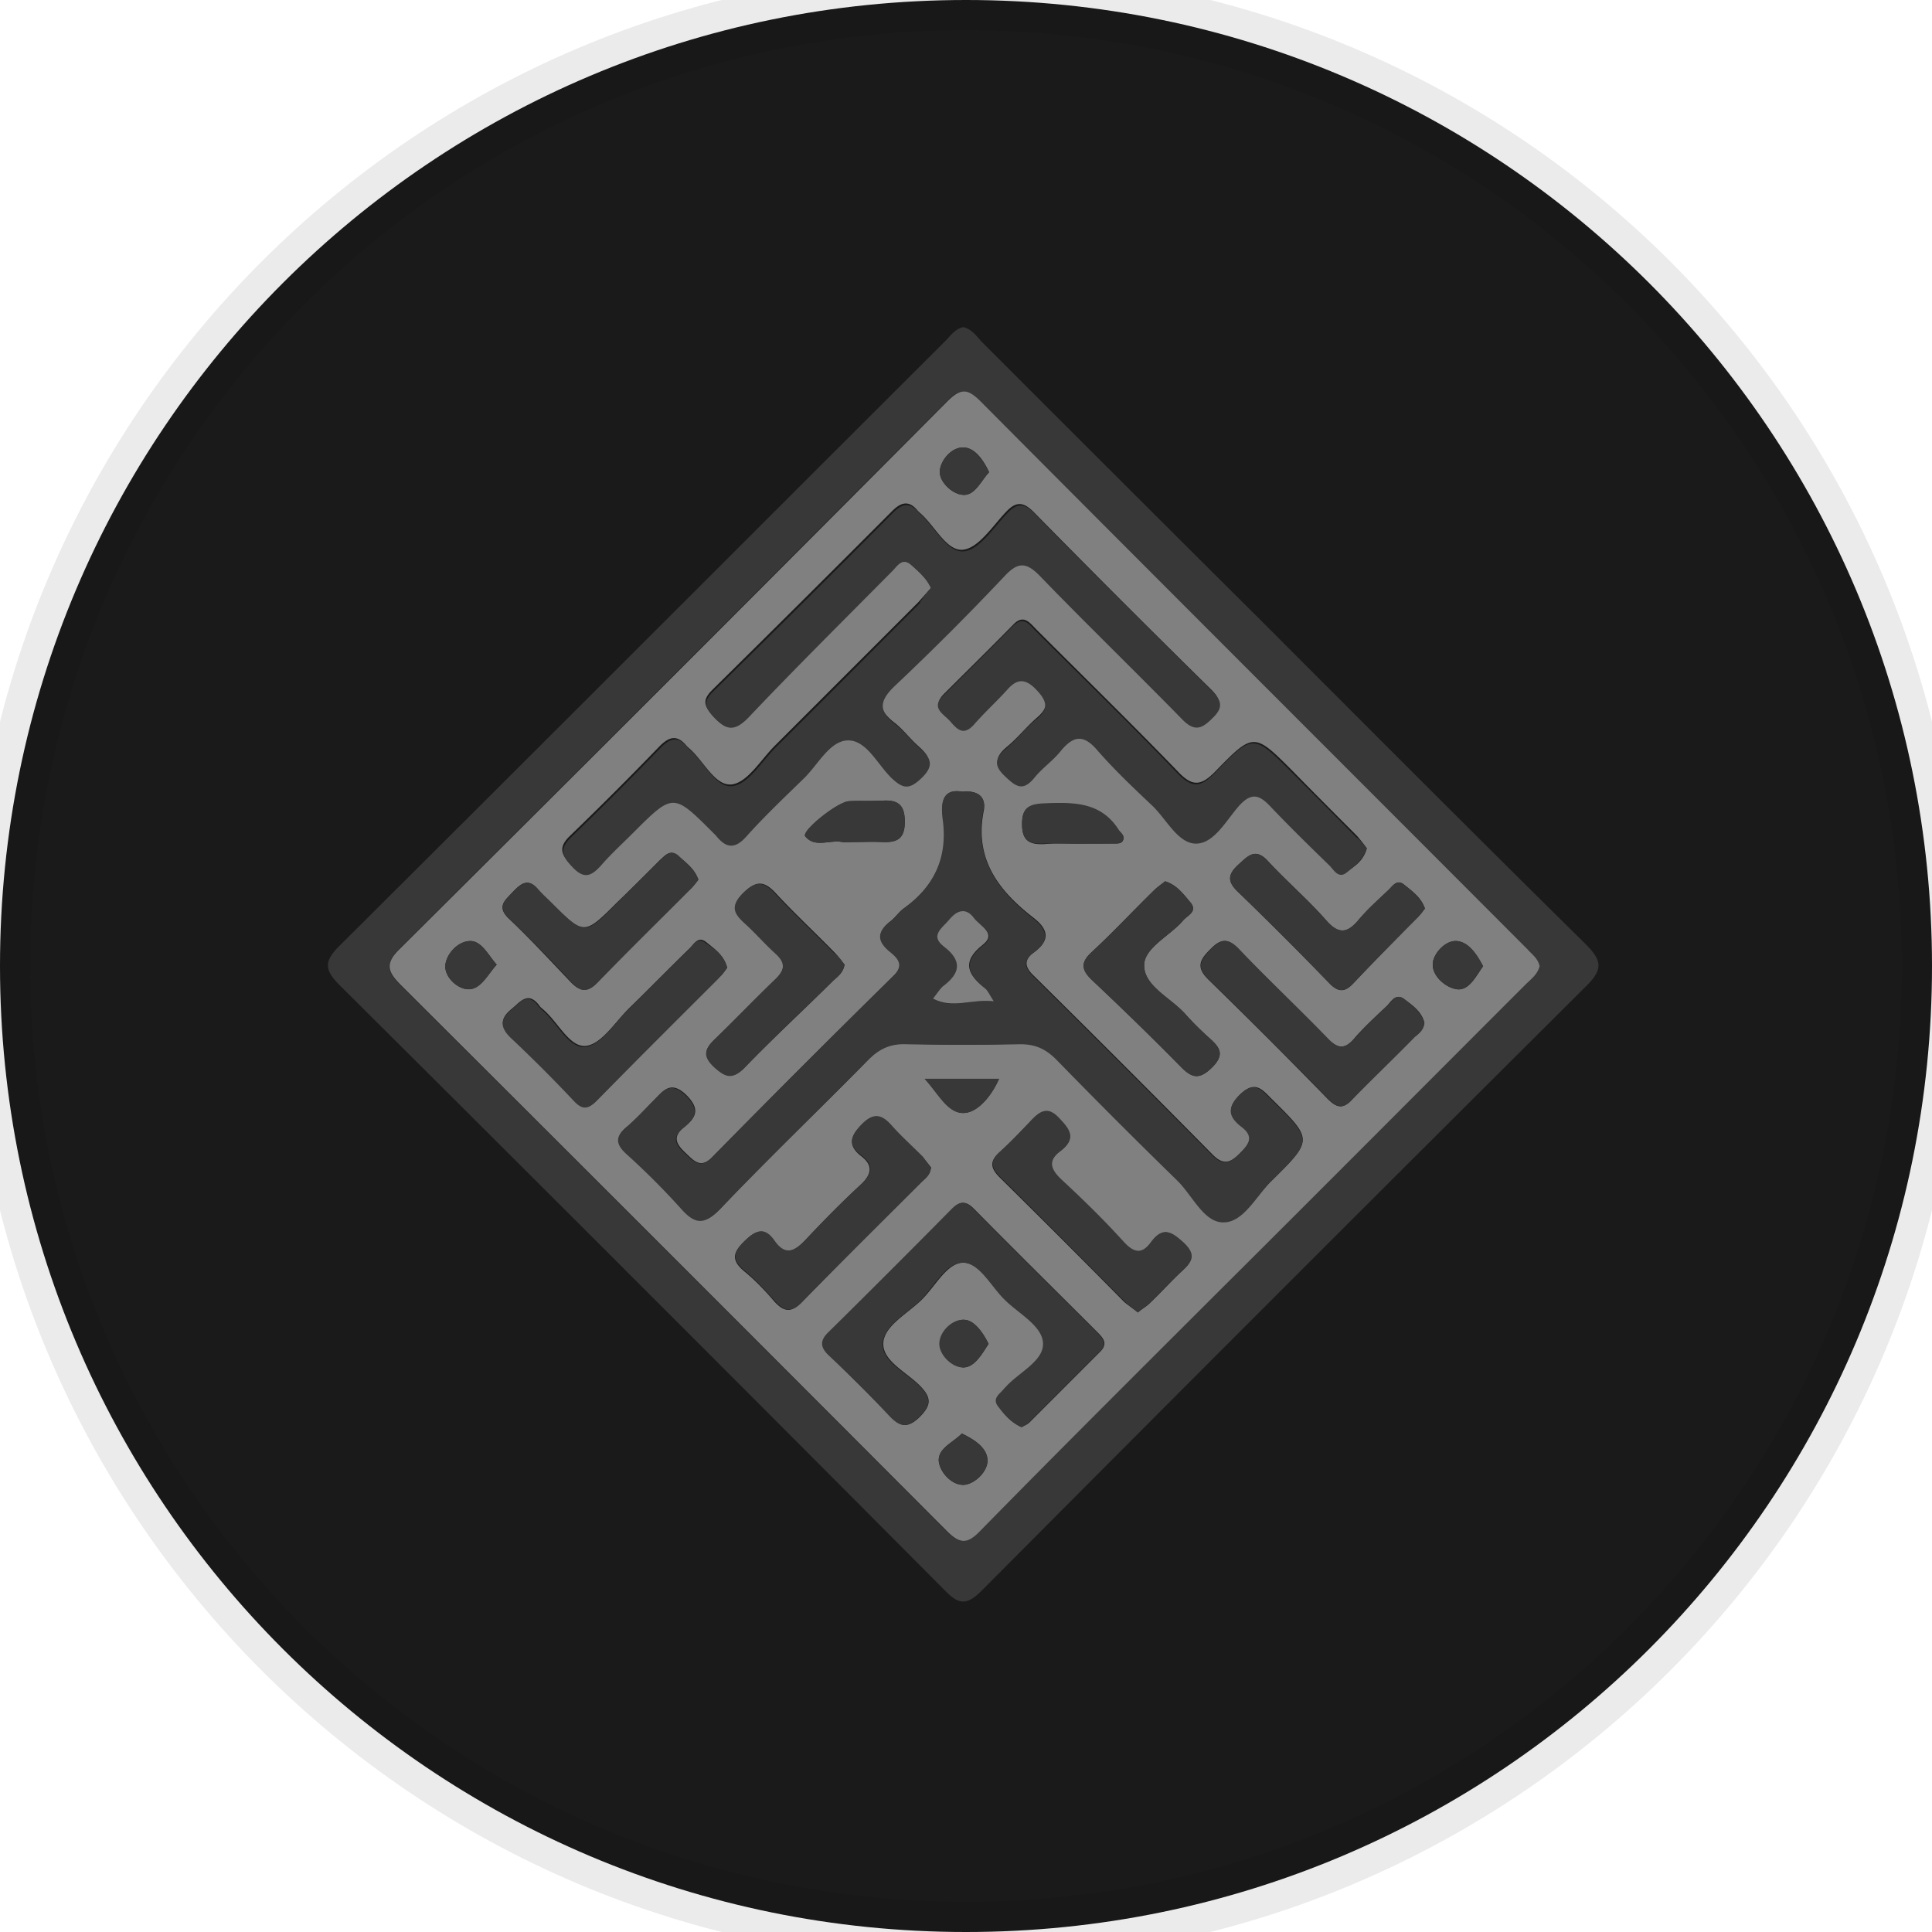 <svg xmlns="http://www.w3.org/2000/svg" width="64" height="64" fill="#000000"><path fill="#1A1A1A" d="M32 64c17.673 0 32-14.327 32-32S49.673 0 32 0 0 14.327 0 32s14.327 32 32 32"/><path fill="#383838" d="M31.914 10.837c.278.07.434.295.607.486 3.02 3.02 6.039 6.038 9.076 9.058 3.644 3.644 7.27 7.288 10.932 10.897.52.52.59.816.034 1.37a5457 5457 0 0 0-20.042 20.043c-.503.503-.763.468-1.232-.017a5457 5457 0 0 0-20.042-20.042c-.52-.521-.503-.799 0-1.302 6.698-6.663 13.362-13.344 20.06-20.025.173-.173.33-.416.607-.468m19.088 21.17c-.052-.26-.26-.4-.417-.555C44.547 25.396 38.491 19.357 32.47 13.3c-.434-.434-.676-.451-1.11 0-6.039 6.056-12.078 12.112-18.134 18.133-.485.486-.399.764.035 1.198a8883 8883 0 0 1 18.081 18.08c.434.435.677.452 1.111 0 2.603-2.654 5.258-5.274 7.878-7.912l10.186-10.186c.19-.19.434-.347.486-.607"/><path fill="#808080" d="M51.003 32.007c-.07.277-.295.434-.468.607-3.401 3.401-6.785 6.802-10.186 10.186-2.638 2.637-5.275 5.258-7.878 7.913-.434.45-.677.433-1.11 0A8883 8883 0 0 0 13.278 32.63c-.434-.434-.538-.711-.035-1.197a4461 4461 0 0 0 18.134-18.133c.45-.451.676-.434 1.11 0 6.021 6.056 12.077 12.094 18.116 18.15.139.157.347.295.4.556m-19.122-5.779c-.66-.121-.712.382-.642.85.19 1.285-.243 2.256-1.284 3.003-.174.121-.295.312-.452.433-.45.347-.433.66 0 1.007.295.225.469.45.087.815a488 488 0 0 0-5.986 5.987c-.4.416-.625.121-.903-.139-.295-.278-.434-.52-.052-.833.417-.33.555-.607.087-1.076-.52-.503-.764-.139-1.076.174-.295.295-.573.625-.902.885-.382.33-.33.572.017.885a25 25 0 0 1 1.787 1.787c.469.52.781.573 1.302.035 1.596-1.683 3.28-3.28 4.91-4.946.365-.364.73-.538 1.25-.52q1.9.051 3.8 0c.486-.018.85.156 1.18.503a293 293 0 0 0 4.026 4.026c.503.486.885 1.388 1.544 1.37.625-.034 1.041-.884 1.562-1.37 1.37-1.354 1.353-1.354-.017-2.707-.313-.312-.538-.608-1.024-.156-.451.434-.4.728.052 1.075.434.33.226.59-.07.885-.312.313-.537.417-.902.053a636 636 0 0 0-5.934-5.935c-.295-.278-.33-.52 0-.764.555-.399.503-.763-.018-1.162-1.162-.902-1.96-1.961-1.63-3.557.068-.434-.192-.66-.712-.608m-1.041-6.75-.417.469L25.67 24.7c-.469.469-.903 1.215-1.423 1.284-.573.07-.937-.798-1.44-1.214l-.053-.052c-.312-.382-.572-.33-.902 0a120 120 0 0 1-2.967 2.967c-.4.382-.295.625.034.972.382.399.625.33.955-.035.33-.382.711-.712 1.058-1.076 1.354-1.336 1.354-1.336 2.655-.017.035.034.087.07.104.104.33.416.625.451 1.007.017.607-.66 1.25-1.284 1.891-1.909.469-.45.85-1.232 1.44-1.266.625-.035.99.763 1.458 1.232.364.364.59.434 1.006.017.452-.434.296-.677-.069-1.006-.278-.243-.503-.556-.798-.781-.538-.417-.555-.746-.035-1.25a90 90 0 0 0 3.644-3.644c.451-.468.712-.503 1.18-.017 1.562 1.614 3.176 3.175 4.737 4.772.4.399.625.278.972-.052s.347-.555 0-.902a471 471 0 0 1-5.882-5.883c-.33-.33-.573-.364-.903-.017-.45.468-.92 1.214-1.44 1.266-.555.053-.937-.815-1.44-1.232l-.052-.052c-.278-.347-.538-.312-.85 0a957 957 0 0 1-5.952 5.918c-.313.312-.313.503-.018.832.417.469.712.556 1.18.035 1.562-1.648 3.176-3.245 4.772-4.859.156-.156.313-.433.59-.208.278.278.555.486.712.833m14.437 8.624c-.104-.139-.208-.277-.33-.416-.711-.712-1.423-1.423-2.117-2.134-1.284-1.285-1.301-1.302-2.568 0-.486.503-.78.503-1.25 0-1.544-1.597-3.123-3.141-4.685-4.703-.208-.208-.416-.52-.763-.156-.764.78-1.527 1.527-2.29 2.29-.452.451.034.625.242.885.209.26.434.451.764.087.347-.4.746-.746 1.093-1.145.33-.365.607-.382.972-.017.347.347.434.607.017.971-.364.313-.66.694-1.024.99-.382.329-.399.572 0 .936.347.33.573.469.937.035.26-.33.625-.573.885-.902.4-.504.747-.538 1.198-.035.572.66 1.214 1.25 1.839 1.857.468.45.85 1.25 1.44 1.25.608 0 1.007-.782 1.44-1.268.4-.45.677-.33 1.024.035a70 70 0 0 0 1.961 1.96c.156.157.295.452.573.227.243-.14.538-.348.642-.747M33.842 47.277c.086-.052.19-.087.26-.156l2.342-2.343c.278-.278.087-.468-.104-.66-1.353-1.353-2.724-2.706-4.078-4.077-.26-.26-.45-.26-.711 0a451 451 0 0 1-4.078 4.078c-.295.277-.295.503 0 .78.677.66 1.354 1.32 2.013 2.013.347.365.59.4.972.035.382-.382.416-.625.035-1.024-.452-.468-1.267-.833-1.232-1.44.034-.573.815-.972 1.284-1.44.45-.451.832-1.215 1.37-1.215s.937.78 1.371 1.215c.469.468 1.25.85 1.284 1.44s-.78.972-1.232 1.458l-.052.052c-.121.173-.416.312-.208.59.19.277.416.538.764.694m3.852-3.8c.139-.122.277-.191.381-.295.365-.347.695-.712 1.06-1.059.346-.312.485-.538.068-.937-.381-.364-.676-.573-1.075-.035-.295.4-.556.417-.92 0-.642-.728-1.354-1.388-2.065-2.065-.364-.347-.451-.642-.017-.954.52-.4.312-.694-.052-1.076-.417-.434-.66-.208-.955.104-.33.347-.66.694-1.006 1.007-.33.295-.313.52 0 .833a462 462 0 0 1 4.13 4.13c.121.104.277.208.45.347M30.84 38.67c-.07-.087-.174-.226-.278-.33-.33-.347-.677-.66-1.007-1.006-.33-.382-.607-.503-1.023-.07-.365.382-.451.677-.018 1.024.417.313.365.608 0 .955-.642.59-1.249 1.214-1.839 1.839-.364.382-.677.555-1.041.017-.312-.45-.59-.347-.955 0-.381.365-.485.625-.034 1.007.364.295.694.642 1.006 1.006.313.347.555.382.902.035 1.302-1.336 2.638-2.655 3.957-3.974.139-.139.312-.26.33-.503m16.346-4.79c-.087-.364-.4-.59-.694-.797-.278-.191-.417.12-.573.26-.365.347-.729.676-1.059 1.058-.312.365-.538.347-.885 0-.971-1.006-1.978-1.96-2.95-2.967-.381-.4-.624-.312-.954.035-.33.33-.451.572-.052.971a213 213 0 0 1 3.956 3.957c.295.295.504.364.816.017.66-.711 1.37-1.388 2.065-2.065.139-.104.295-.225.33-.468M24.089 32.06c-.104-.417-.416-.625-.694-.85-.277-.226-.416.086-.572.225-.66.642-1.302 1.301-1.961 1.943-.469.452-.92 1.198-1.44 1.267-.556.07-.937-.798-1.44-1.215-.035-.034-.087-.069-.105-.104-.381-.52-.642-.138-.937.104-.364.295-.382.573-.017.903a81 81 0 0 1 2.117 2.117c.295.312.503.243.763-.035 1.337-1.353 2.673-2.69 4.009-4.026.104-.086.19-.208.277-.33m-.954-2.915c-.121-.365-.416-.573-.677-.799-.26-.225-.433 0-.607.156-.468.469-.937.938-1.406 1.389-1.093 1.093-1.093 1.093-2.169.034-.156-.156-.312-.277-.45-.45-.313-.4-.556-.226-.834.069-.26.277-.555.486-.139.885.712.676 1.371 1.388 2.048 2.1.33.346.573.346.902 0 .99-1.025 2.013-2.014 3.02-3.037.121-.087.208-.226.312-.348m24.068.954c-.122-.364-.417-.573-.677-.781-.243-.208-.382.017-.52.156-.347.33-.694.642-1.007 1.007-.364.433-.66.485-1.058.017-.608-.694-1.32-1.302-1.944-1.978-.416-.451-.66-.156-.971.121-.348.313-.382.555-.018.903q1.536 1.483 3.02 3.019c.312.33.537.312.832-.017a82 82 0 0 1 2.1-2.152c.087-.087.156-.191.243-.295m-8.607-.902c-.139.121-.277.225-.416.347-.677.659-1.32 1.353-2.013 1.995-.4.364-.33.607.035.954.971.92 1.943 1.857 2.88 2.812.382.399.642.485 1.076.052.468-.469.19-.712-.139-1.007a10 10 0 0 1-.729-.729c-.486-.555-1.388-.937-1.388-1.63-.017-.59.868-.99 1.301-1.51.14-.157.469-.278.243-.573-.243-.278-.45-.59-.85-.712m-10.62 2.758c-.104-.12-.208-.277-.33-.399-.641-.659-1.318-1.284-1.943-1.96-.399-.434-.66-.417-1.076-.018-.433.434-.295.677.07 1.007.347.312.66.677 1.006.989.33.295.313.538 0 .85-.66.642-1.301 1.301-1.96 1.944-.313.294-.538.538-.087.954.381.347.624.451 1.023.035.955-.99 1.961-1.91 2.933-2.88.139-.122.33-.261.364-.521m.243-4.06c.347 0 .677-.017 1.024 0 .469.017.729-.104.729-.66 0-.572-.226-.745-.746-.71-.365.017-.729 0-1.093.017-.382.017-1.58.989-1.458 1.162.33.4.816.104 1.232.191.087.017.208 0 .312 0m7.392.052h1.267c.122 0 .278.017.33-.121.052-.156-.087-.226-.156-.33-.59-.92-1.493-.902-2.43-.868-.503.018-.78.105-.763.695 0 .555.277.659.729.642.33-.035.676-.018 1.023-.018m-4.98 7.791c.486.521.799 1.198 1.354 1.128.434-.052.867-.572 1.11-1.128zm2.135-20.094c-.174-.382-.451-.78-.798-.815-.417-.052-.799.399-.834.763-.034.365.4.764.73.798.416.07.624-.45.902-.746M16.454 31.954c-.277-.312-.486-.763-.85-.78-.416-.018-.815.416-.85.798s.382.78.746.798c.416.017.642-.468.954-.816m32.675.053c-.208-.382-.468-.799-.868-.833-.381-.035-.78.416-.798.746-.035.399.417.798.798.85.4.052.625-.416.868-.763m-16.38 12.51c-.192-.381-.47-.78-.799-.797-.399-.018-.816.416-.816.798 0 .364.417.763.781.78.365 0 .608-.433.833-.78m-.886 2.968c-.277.295-.798.486-.763.92.035.364.434.815.85.78.347-.034.764-.433.764-.798 0-.416-.417-.694-.85-.902"/><path fill="#383838" d="M31.88 26.228c.52-.052.798.174.694.625-.312 1.596.486 2.655 1.631 3.557.52.4.573.764.018 1.163-.33.243-.295.468 0 .763a954 954 0 0 1 5.934 5.935c.365.364.59.26.903-.052.295-.295.503-.555.069-.885-.451-.347-.486-.642-.052-1.076.486-.468.711-.156 1.024.156 1.388 1.354 1.388 1.354.017 2.707-.503.503-.92 1.354-1.562 1.371-.659.035-1.04-.867-1.544-1.37a220 220 0 0 1-4.026-4.027c-.347-.347-.694-.503-1.18-.503a92 92 0 0 1-3.8 0c-.52-.017-.885.156-1.25.52-1.63 1.65-3.296 3.263-4.91 4.946-.52.538-.833.504-1.302-.035a25 25 0 0 0-1.787-1.787c-.347-.312-.399-.572-.017-.885.312-.277.607-.59.902-.885.313-.312.556-.677 1.076-.173.468.468.33.746-.087 1.076-.381.295-.26.555.052.833.278.26.503.538.903.138a487 487 0 0 1 5.986-5.986c.382-.365.191-.59-.087-.816-.433-.347-.45-.66 0-1.006.174-.122.278-.313.452-.434 1.023-.746 1.475-1.718 1.284-3.002-.052-.486-.018-.99.66-.868m1.041 6.941c-.156-.243-.19-.347-.26-.399-.573-.468-.816-.885-.087-1.457.469-.382-.07-.608-.277-.868-.295-.382-.573-.278-.833.035-.226.26-.677.52-.191.885.642.503.538.902-.035 1.336-.121.087-.19.243-.312.399.624.33 1.25-.017 1.995.07"/><path fill="#383838" d="M30.838 19.479c-.156-.347-.417-.556-.677-.781-.278-.226-.434.052-.59.208-1.596 1.614-3.21 3.21-4.772 4.859-.486.503-.763.416-1.18-.035-.295-.33-.312-.52.018-.833a639 639 0 0 0 5.951-5.917c.313-.312.556-.347.85 0l.053.052c.486.434.885 1.284 1.44 1.232.52-.052.989-.798 1.44-1.267.33-.347.573-.33.902.018 1.944 1.978 3.905 3.921 5.883 5.882.347.347.347.573 0 .902-.33.33-.573.452-.972.053-1.561-1.597-3.175-3.159-4.737-4.773-.469-.485-.746-.45-1.18.018a90 90 0 0 1-3.644 3.644c-.52.503-.503.833.035 1.25.295.225.52.537.798.78.364.33.52.573.07 1.006-.417.4-.625.348-1.007-.017-.451-.45-.833-1.267-1.458-1.232-.59.035-.971.816-1.44 1.267-.642.625-1.301 1.25-1.891 1.909-.382.433-.677.399-1.007-.018l-.104-.104c-1.319-1.319-1.319-1.319-2.655.017-.347.348-.729.695-1.058 1.076-.33.365-.573.452-.955.035-.33-.347-.434-.59-.034-.972q1.509-1.457 2.967-2.967c.33-.33.59-.399.902 0l.052.052c.503.417.868 1.302 1.44 1.215.521-.07.955-.816 1.423-1.284 1.597-1.58 3.176-3.176 4.755-4.755.104-.19.243-.364.382-.52"/><path fill="#383838" d="M45.275 28.102c-.121.382-.4.59-.66.799-.277.225-.433-.087-.572-.226-.66-.642-1.319-1.284-1.96-1.96-.348-.365-.608-.487-1.025-.035-.434.485-.833 1.266-1.44 1.266-.59 0-.972-.798-1.44-1.25-.625-.59-1.267-1.197-1.84-1.856-.45-.52-.78-.468-1.197.035-.26.33-.624.572-.885.902-.364.434-.59.295-.937-.035-.399-.364-.382-.607 0-.937.365-.312.66-.694 1.024-.989.416-.347.33-.607-.017-.971-.365-.382-.642-.365-.972.017-.347.382-.746.746-1.093 1.145-.33.365-.538.174-.764-.087-.208-.26-.694-.45-.243-.885.764-.763 1.545-1.527 2.29-2.29.365-.364.556-.052.764.156 1.562 1.562 3.158 3.106 4.685 4.703.486.503.764.503 1.25 0 1.267-1.32 1.284-1.284 2.568 0 .711.711 1.423 1.422 2.117 2.134.139.087.243.243.347.364M33.84 47.277c-.348-.156-.573-.416-.782-.694-.208-.278.087-.417.209-.59l.052-.052c.434-.486 1.267-.85 1.232-1.458-.035-.572-.816-.972-1.284-1.44-.451-.451-.833-1.215-1.371-1.215-.555 0-.937.764-1.371 1.215-.468.468-1.232.85-1.284 1.44-.052.608.78.99 1.232 1.44.382.4.364.642-.035 1.024-.381.365-.624.33-.971-.035a44 44 0 0 0-2.013-2.012c-.295-.278-.295-.504 0-.781a451 451 0 0 0 4.078-4.078c.26-.26.45-.26.71 0 1.354 1.37 2.725 2.724 4.079 4.078.19.19.382.399.104.66l-2.343 2.342c-.052.07-.156.104-.243.156M37.693 43.476c-.156-.139-.312-.225-.434-.364-1.37-1.37-2.741-2.76-4.13-4.13-.312-.312-.33-.538 0-.833.348-.312.677-.66 1.007-1.006.295-.313.555-.538.954-.104.365.381.573.676.052 1.075-.433.33-.347.608.018.955.711.66 1.405 1.336 2.065 2.065.364.399.624.399.92 0 .381-.52.676-.33 1.075.035.417.399.278.624-.07.937-.364.33-.71.71-1.058 1.058-.121.104-.26.19-.399.312M30.838 38.67c-.017.26-.174.364-.312.486-1.32 1.319-2.655 2.637-3.957 3.973-.347.365-.59.313-.902-.034s-.642-.712-1.007-1.007c-.45-.382-.347-.642.035-1.006.364-.347.642-.434.954 0 .365.538.677.364 1.042-.017a37 37 0 0 1 1.839-1.84c.382-.347.416-.642 0-.954-.451-.347-.364-.642.017-1.024.417-.434.694-.312 1.024.07.313.346.677.676 1.007 1.006.086.121.173.243.26.347M47.184 33.88c-.018.244-.174.348-.313.47-.677.694-1.388 1.37-2.065 2.064-.312.347-.52.278-.815-.017a213 213 0 0 0-3.957-3.956c-.399-.4-.277-.625.052-.972.33-.347.573-.434.955-.035.954 1.007 1.978 1.961 2.95 2.967.33.347.555.365.885 0 .33-.381.694-.728 1.058-1.058.156-.139.295-.451.573-.26.277.225.572.45.677.798M24.088 32.059c-.104.121-.19.243-.295.364-1.336 1.336-2.69 2.672-4.008 4.026-.278.278-.469.347-.764.035a49 49 0 0 0-2.117-2.117c-.347-.347-.33-.608.018-.903.294-.243.555-.642.936-.104l.105.104c.503.417.867 1.284 1.44 1.215.52-.07.972-.816 1.44-1.267.66-.642 1.302-1.301 1.96-1.943.157-.156.296-.452.574-.226.295.191.607.4.711.816"/><path fill="#383838" d="M23.134 29.144a3 3 0 0 1-.295.347c-1.006 1.006-2.03 2.012-3.02 3.036-.329.347-.572.365-.901 0a47 47 0 0 0-2.048-2.1c-.434-.398-.122-.624.139-.884.26-.295.52-.452.833-.07.139.156.295.295.45.451C19.37 31 19.37 31 20.463 29.89c.468-.469.937-.937 1.406-1.389.173-.156.347-.381.607-.156.243.243.52.434.66.799M47.201 30.098c-.069.104-.156.209-.243.295-.694.712-1.405 1.423-2.1 2.152-.294.312-.52.347-.832.017q-1.485-1.535-3.02-3.019c-.364-.347-.33-.573.018-.902.312-.278.538-.573.972-.122.624.677 1.336 1.284 1.943 1.978.417.451.694.417 1.059-.017.295-.364.659-.677 1.006-1.006.139-.14.295-.365.52-.157.26.209.539.417.677.781M38.594 29.195c.4.14.625.434.85.712.226.277-.104.416-.242.572-.434.521-1.302.903-1.302 1.51.017.694.92 1.076 1.388 1.631.226.26.469.486.73.729.329.312.606.538.138 1.006-.451.452-.694.348-1.076-.052a110 110 0 0 0-2.88-2.81c-.365-.33-.434-.59-.035-.955.694-.642 1.353-1.336 2.013-1.996.121-.139.277-.243.416-.347M27.976 31.954c-.052.26-.226.4-.382.538-.972.955-1.978 1.892-2.933 2.88-.416.417-.642.313-1.024-.034-.433-.416-.225-.642.087-.954.66-.642 1.302-1.32 1.961-1.944.313-.295.347-.538 0-.85s-.66-.677-1.006-.99c-.365-.329-.504-.572-.07-1.006.417-.416.677-.416 1.076.018.625.677 1.302 1.301 1.944 1.96.156.105.26.26.347.382M28.218 27.895c-.105 0-.209.017-.313 0-.416-.087-.92.208-1.232-.191-.139-.174 1.059-1.146 1.458-1.163.364-.017.729.017 1.093-.017.52-.035.764.139.746.711 0 .556-.26.677-.729.66-.347-.018-.694 0-1.023 0M35.61 27.946c-.347 0-.677-.017-1.024 0-.468.018-.729-.086-.729-.642 0-.59.278-.676.764-.694.937-.034 1.84-.052 2.43.868.069.104.207.19.155.33-.052.156-.208.121-.33.121-.433.018-.85.017-1.266.017M30.63 35.737h2.465c-.243.556-.677 1.076-1.11 1.128-.573.07-.886-.607-1.354-1.128M32.764 15.643c-.278.295-.486.798-.902.746-.33-.052-.764-.434-.73-.798s.417-.816.834-.764c.347.052.607.434.798.816M16.453 31.954c-.313.347-.521.833-.955.816-.364-.018-.78-.417-.746-.798s.434-.816.85-.799c.347.018.573.469.85.781M49.13 32.007c-.261.347-.47.815-.868.763-.382-.052-.816-.45-.799-.85.018-.33.417-.78.799-.746.399.035.676.451.867.833M32.746 44.517c-.225.347-.468.781-.85.781-.364 0-.78-.416-.78-.78 0-.4.416-.816.815-.799.347.018.642.434.815.798M31.86 47.485c.435.226.851.486.851.903 0 .364-.434.763-.763.798-.4.035-.799-.416-.85-.78-.035-.435.485-.626.763-.92"/><path fill="#808080" d="M32.921 33.17c-.746-.087-1.353.26-2.013-.087.122-.156.208-.295.313-.399.59-.434.676-.85.034-1.336-.468-.365-.017-.625.191-.885.26-.312.555-.417.833-.035.208.26.746.503.278.868-.73.572-.486 1.006.087 1.457.086.07.12.174.277.417"/><path fill="#000000" fill-opacity=".08" d="M32 63C14.88 63 1 49.12 1 32h-2c0 18.225 14.775 33 33 33zm31-31c0 17.12-13.88 31-31 31v2c18.225 0 33-14.775 33-33zM32 1c17.12 0 31 13.88 31 31h2C65 13.775 50.225-1 32-1zm0-2C13.775-1-1 13.775-1 32h2C1 14.88 14.88 1 32 1z"/></svg>
